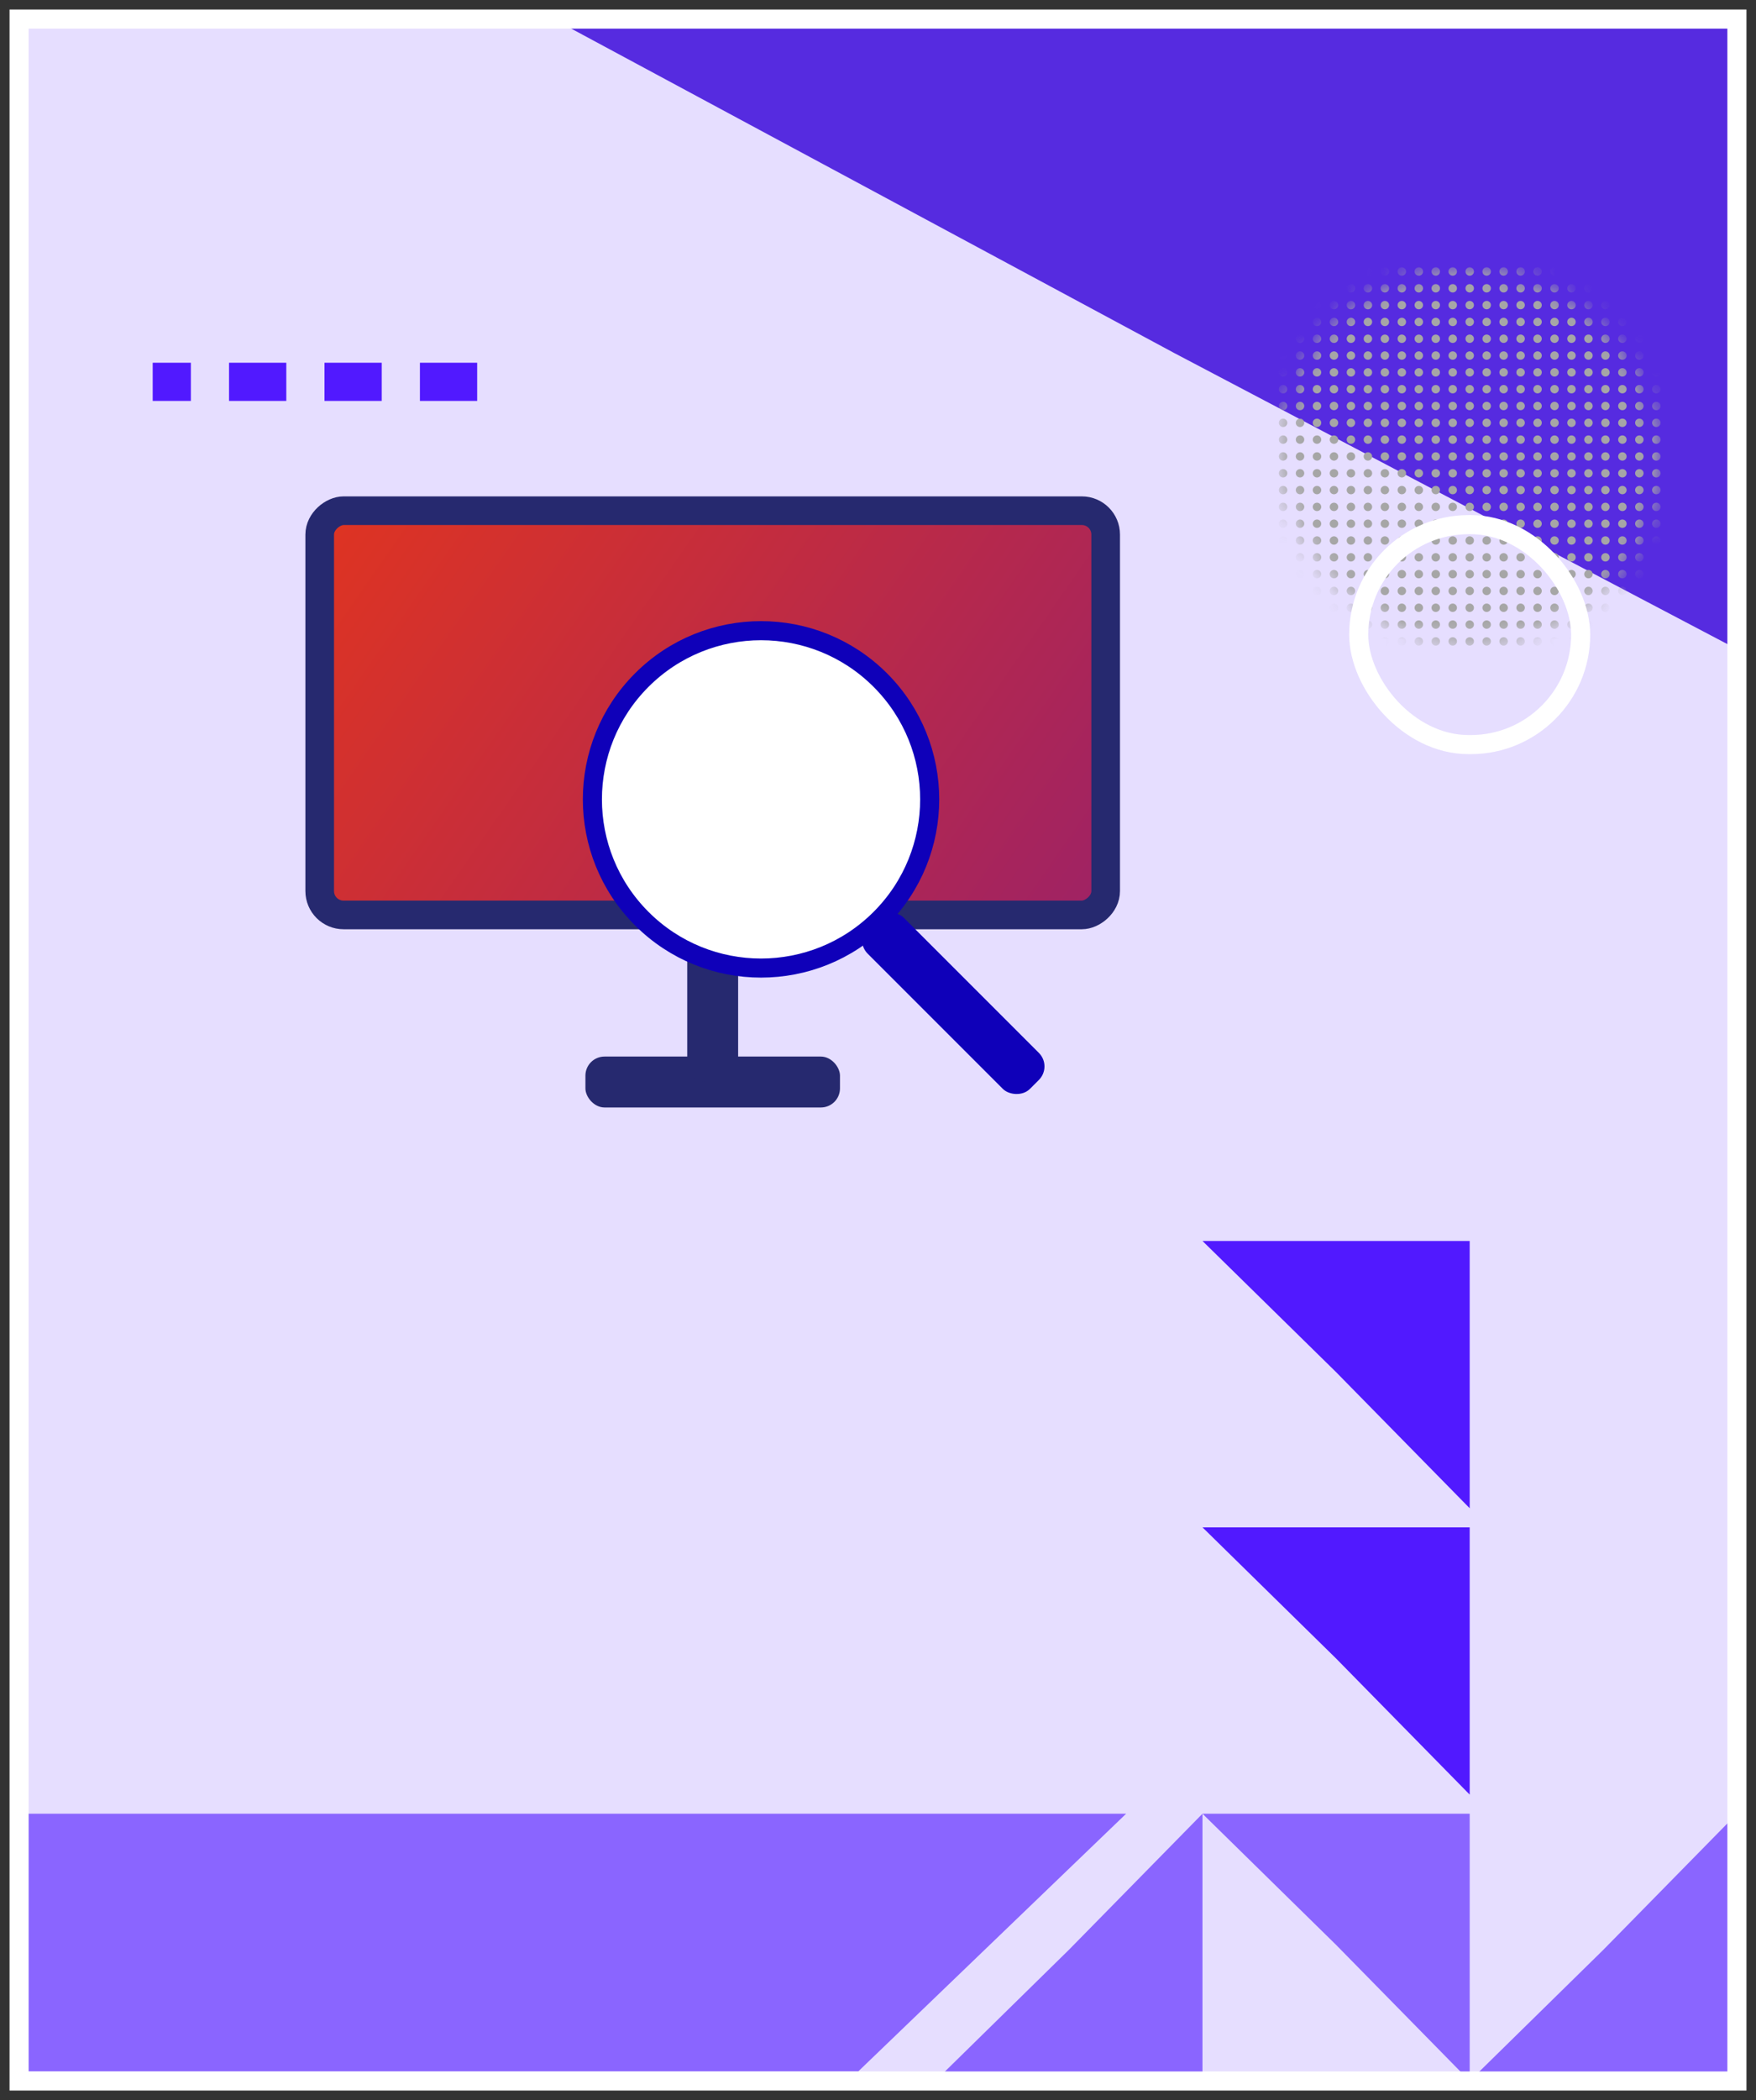<svg width="92" height="110" fill="none" xmlns="http://www.w3.org/2000/svg"><rect width="100%" height="100%" fill="#333333" stroke="none"/><path fill="#E6DEFF" d="M1 1h90v108H1z"/><path d="M61.537 18.5L91 34V1H29l32.537 17.5z" fill="#562BE0"/><path d="M44.963 108.5H1V95h58l-14.037 13.5zM56 102.13L49 109h14V95l-7 7.13zm28 0L77 109h14V95l-7 7.13zm-14-.26L63 95h14v14l-7-7.13z" fill="#8A65FF"/><path d="M70 86.87L63 80h14v14l-7-7.13zm0-15L63 65h14v14l-7-7.13z" fill="#5119FF"/><rect x="16.75" y="47.923" width="21.173" height="41.178" rx="1.25" transform="rotate(-90 16.75 47.923)" fill="url(#paint0_linear)" stroke="#26296F" stroke-width="1.5"/><rect x="30.671" y="55.341" width="13.337" height="2.667" rx="1" fill="#26296F"/><rect x="36.005" y="56.675" width="9.336" height="2.667" rx="1" transform="rotate(-90 36.005 56.675)" fill="#26296F"/><circle cx="39.872" cy="41.87" r="8.836" transform="rotate(-45 39.872 41.87)" fill="#fff" stroke="#0F00B9"/><rect x="44.752" y="49.245" width="2.667" height="12.019" rx="1" transform="rotate(-45 44.752 49.245)" fill="#0F00B9"/><path stroke="#fff" d="M1 1h90v108H1z"/><mask id="a" maskUnits="userSpaceOnUse" x="67" y="14" width="20" height="20"><rect x="67" y="14" width="20" height="19.816" rx="9.908" fill="#fff"/></mask><g mask="url(#a)" fill="#A6A6A6"><ellipse cx="67.222" cy="14.22" rx=".222" ry=".22"/><ellipse cx="68.111" cy="14.221" rx=".222" ry=".22"/><ellipse cx="69" cy="14.221" rx=".222" ry=".22"/><ellipse cx="69.889" cy="14.221" rx=".222" ry=".22"/><ellipse cx="70.778" cy="14.221" rx=".222" ry=".22"/><ellipse cx="71.667" cy="14.221" rx=".222" ry=".22"/><ellipse cx="72.556" cy="14.221" rx=".222" ry=".22"/><ellipse cx="73.444" cy="14.221" rx=".222" ry=".22"/><ellipse cx="74.334" cy="14.221" rx=".222" ry=".22"/><ellipse cx="75.222" cy="14.221" rx=".222" ry=".22"/><ellipse cx="76.111" cy="14.221" rx=".222" ry=".22"/><ellipse cx="67.222" cy="15.101" rx=".222" ry=".22"/><ellipse cx="68.111" cy="15.101" rx=".222" ry=".22"/><ellipse cx="69" cy="15.101" rx=".222" ry=".22"/><ellipse cx="69.889" cy="15.101" rx=".222" ry=".22"/><ellipse cx="70.778" cy="15.101" rx=".222" ry=".22"/><ellipse cx="71.667" cy="15.101" rx=".222" ry=".22"/><ellipse cx="72.556" cy="15.101" rx=".222" ry=".22"/><ellipse cx="73.444" cy="15.101" rx=".222" ry=".22"/><ellipse cx="74.334" cy="15.101" rx=".222" ry=".22"/><ellipse cx="75.222" cy="15.101" rx=".222" ry=".22"/><ellipse cx="76.111" cy="15.101" rx=".222" ry=".22"/><ellipse cx="67.222" cy="15.982" rx=".222" ry=".22"/><ellipse cx="68.111" cy="15.982" rx=".222" ry=".22"/><ellipse cx="69" cy="15.982" rx=".222" ry=".22"/><ellipse cx="69.889" cy="15.982" rx=".222" ry=".22"/><ellipse cx="70.778" cy="15.982" rx=".222" ry=".22"/><ellipse cx="71.667" cy="15.982" rx=".222" ry=".22"/><ellipse cx="72.556" cy="15.982" rx=".222" ry=".22"/><ellipse cx="73.444" cy="15.982" rx=".222" ry=".22"/><ellipse cx="74.334" cy="15.982" rx=".222" ry=".22"/><ellipse cx="75.222" cy="15.982" rx=".222" ry=".22"/><ellipse cx="76.111" cy="15.982" rx=".222" ry=".22"/><ellipse cx="67.222" cy="16.863" rx=".222" ry=".22"/><ellipse cx="68.111" cy="16.863" rx=".222" ry=".22"/><ellipse cx="69" cy="16.863" rx=".222" ry=".22"/><ellipse cx="69.889" cy="16.863" rx=".222" ry=".22"/><ellipse cx="70.778" cy="16.863" rx=".222" ry=".22"/><ellipse cx="71.667" cy="16.863" rx=".222" ry=".22"/><ellipse cx="72.556" cy="16.863" rx=".222" ry=".22"/><ellipse cx="73.444" cy="16.863" rx=".222" ry=".22"/><ellipse cx="74.334" cy="16.863" rx=".222" ry=".22"/><ellipse cx="75.222" cy="16.863" rx=".222" ry=".22"/><ellipse cx="76.111" cy="16.863" rx=".222" ry=".22"/><ellipse cx="67.222" cy="17.744" rx=".222" ry=".22"/><ellipse cx="68.111" cy="17.744" rx=".222" ry=".22"/><ellipse cx="69" cy="17.744" rx=".222" ry=".22"/><ellipse cx="69.889" cy="17.744" rx=".222" ry=".22"/><ellipse cx="70.778" cy="17.744" rx=".222" ry=".22"/><ellipse cx="71.667" cy="17.744" rx=".222" ry=".22"/><ellipse cx="72.556" cy="17.744" rx=".222" ry=".22"/><ellipse cx="73.444" cy="17.744" rx=".222" ry=".22"/><ellipse cx="74.334" cy="17.744" rx=".222" ry=".22"/><ellipse cx="75.222" cy="17.744" rx=".222" ry=".22"/><ellipse cx="76.111" cy="17.744" rx=".222" ry=".22"/><ellipse cx="67.222" cy="18.624" rx=".222" ry=".22"/><ellipse cx="68.111" cy="18.624" rx=".222" ry=".22"/><ellipse cx="69" cy="18.624" rx=".222" ry=".22"/><ellipse cx="69.889" cy="18.624" rx=".222" ry=".22"/><ellipse cx="70.778" cy="18.624" rx=".222" ry=".22"/><ellipse cx="71.667" cy="18.624" rx=".222" ry=".22"/><ellipse cx="72.556" cy="18.624" rx=".222" ry=".22"/><ellipse cx="73.444" cy="18.624" rx=".222" ry=".22"/><ellipse cx="74.334" cy="18.624" rx=".222" ry=".22"/><ellipse cx="75.222" cy="18.624" rx=".222" ry=".22"/><ellipse cx="76.111" cy="18.624" rx=".222" ry=".22"/><ellipse cx="67.222" cy="19.505" rx=".222" ry=".22"/><ellipse cx="68.111" cy="19.505" rx=".222" ry=".22"/><ellipse cx="69" cy="19.505" rx=".222" ry=".22"/><ellipse cx="69.889" cy="19.505" rx=".222" ry=".22"/><ellipse cx="70.778" cy="19.505" rx=".222" ry=".22"/><ellipse cx="71.667" cy="19.505" rx=".222" ry=".22"/><ellipse cx="72.556" cy="19.505" rx=".222" ry=".22"/><ellipse cx="73.444" cy="19.505" rx=".222" ry=".22"/><ellipse cx="74.334" cy="19.505" rx=".222" ry=".22"/><ellipse cx="75.222" cy="19.505" rx=".222" ry=".22"/><ellipse cx="76.111" cy="19.505" rx=".222" ry=".22"/><ellipse cx="67.222" cy="20.386" rx=".222" ry=".22"/><ellipse cx="68.111" cy="20.386" rx=".222" ry=".22"/><ellipse cx="69" cy="20.386" rx=".222" ry=".22"/><ellipse cx="69.889" cy="20.386" rx=".222" ry=".22"/><ellipse cx="70.778" cy="20.386" rx=".222" ry=".22"/><ellipse cx="71.667" cy="20.386" rx=".222" ry=".22"/><ellipse cx="72.556" cy="20.386" rx=".222" ry=".22"/><ellipse cx="73.444" cy="20.386" rx=".222" ry=".22"/><ellipse cx="74.334" cy="20.386" rx=".222" ry=".22"/><ellipse cx="75.222" cy="20.386" rx=".222" ry=".22"/><ellipse cx="76.111" cy="20.386" rx=".222" ry=".22"/><ellipse cx="67.222" cy="21.266" rx=".222" ry=".22"/><ellipse cx="68.111" cy="21.266" rx=".222" ry=".22"/><ellipse cx="69" cy="21.266" rx=".222" ry=".22"/><ellipse cx="69.889" cy="21.266" rx=".222" ry=".22"/><ellipse cx="70.778" cy="21.266" rx=".222" ry=".22"/><ellipse cx="71.667" cy="21.266" rx=".222" ry=".22"/><ellipse cx="72.556" cy="21.266" rx=".222" ry=".22"/><ellipse cx="73.444" cy="21.266" rx=".222" ry=".22"/><ellipse cx="74.334" cy="21.266" rx=".222" ry=".22"/><ellipse cx="75.222" cy="21.266" rx=".222" ry=".22"/><ellipse cx="76.111" cy="21.266" rx=".222" ry=".22"/><ellipse cx="67.222" cy="22.147" rx=".222" ry=".22"/><ellipse cx="68.111" cy="22.147" rx=".222" ry=".22"/><ellipse cx="69" cy="22.147" rx=".222" ry=".22"/><ellipse cx="69.889" cy="22.147" rx=".222" ry=".22"/><ellipse cx="70.778" cy="22.147" rx=".222" ry=".22"/><ellipse cx="71.667" cy="22.147" rx=".222" ry=".22"/><ellipse cx="72.556" cy="22.147" rx=".222" ry=".22"/><ellipse cx="73.444" cy="22.147" rx=".222" ry=".22"/><ellipse cx="74.334" cy="22.147" rx=".222" ry=".22"/><ellipse cx="75.222" cy="22.147" rx=".222" ry=".22"/><ellipse cx="76.111" cy="22.147" rx=".222" ry=".22"/><ellipse cx="67.222" cy="23.027" rx=".222" ry=".22"/><ellipse cx="68.111" cy="23.027" rx=".222" ry=".22"/><ellipse cx="69" cy="23.027" rx=".222" ry=".22"/><ellipse cx="69.889" cy="23.027" rx=".222" ry=".22"/><ellipse cx="70.778" cy="23.027" rx=".222" ry=".22"/><ellipse cx="71.667" cy="23.027" rx=".222" ry=".22"/><ellipse cx="72.556" cy="23.027" rx=".222" ry=".22"/><ellipse cx="73.444" cy="23.027" rx=".222" ry=".22"/><ellipse cx="74.334" cy="23.027" rx=".222" ry=".22"/><ellipse cx="75.222" cy="23.027" rx=".222" ry=".22"/><ellipse cx="76.111" cy="23.027" rx=".222" ry=".22"/><ellipse cx="67.222" cy="23.908" rx=".222" ry=".22"/><ellipse cx="68.111" cy="23.908" rx=".222" ry=".22"/><ellipse cx="69" cy="23.908" rx=".222" ry=".22"/><ellipse cx="69.889" cy="23.908" rx=".222" ry=".22"/><ellipse cx="70.778" cy="23.908" rx=".222" ry=".22"/><ellipse cx="71.667" cy="23.908" rx=".222" ry=".22"/><ellipse cx="72.556" cy="23.908" rx=".222" ry=".22"/><ellipse cx="73.444" cy="23.908" rx=".222" ry=".22"/><ellipse cx="74.334" cy="23.908" rx=".222" ry=".22"/><ellipse cx="75.222" cy="23.908" rx=".222" ry=".22"/><ellipse cx="76.111" cy="23.908" rx=".222" ry=".22"/><ellipse cx="67.222" cy="24.789" rx=".222" ry=".22"/><ellipse cx="68.111" cy="24.789" rx=".222" ry=".22"/><ellipse cx="69" cy="24.789" rx=".222" ry=".22"/><ellipse cx="69.889" cy="24.789" rx=".222" ry=".22"/><ellipse cx="70.778" cy="24.789" rx=".222" ry=".22"/><ellipse cx="71.667" cy="24.789" rx=".222" ry=".22"/><ellipse cx="72.556" cy="24.789" rx=".222" ry=".22"/><ellipse cx="73.444" cy="24.789" rx=".222" ry=".22"/><ellipse cx="74.334" cy="24.789" rx=".222" ry=".22"/><ellipse cx="75.222" cy="24.789" rx=".222" ry=".22"/><ellipse cx="76.111" cy="24.789" rx=".222" ry=".22"/><ellipse cx="67.222" cy="25.67" rx=".222" ry=".22"/><ellipse cx="68.111" cy="25.67" rx=".222" ry=".22"/><ellipse cx="69" cy="25.67" rx=".222" ry=".22"/><ellipse cx="69.889" cy="25.67" rx=".222" ry=".22"/><ellipse cx="70.778" cy="25.67" rx=".222" ry=".22"/><ellipse cx="71.667" cy="25.67" rx=".222" ry=".22"/><ellipse cx="72.556" cy="25.67" rx=".222" ry=".22"/><ellipse cx="73.444" cy="25.67" rx=".222" ry=".22"/><ellipse cx="74.334" cy="25.67" rx=".222" ry=".22"/><ellipse cx="75.222" cy="25.67" rx=".222" ry=".22"/><ellipse cx="76.111" cy="25.67" rx=".222" ry=".22"/><ellipse cx="67.222" cy="26.55" rx=".222" ry=".22"/><ellipse cx="68.111" cy="26.55" rx=".222" ry=".22"/><ellipse cx="69" cy="26.55" rx=".222" ry=".22"/><ellipse cx="69.889" cy="26.55" rx=".222" ry=".22"/><ellipse cx="70.778" cy="26.55" rx=".222" ry=".22"/><ellipse cx="71.667" cy="26.55" rx=".222" ry=".22"/><ellipse cx="72.556" cy="26.55" rx=".222" ry=".22"/><ellipse cx="73.444" cy="26.55" rx=".222" ry=".22"/><ellipse cx="74.334" cy="26.55" rx=".222" ry=".22"/><ellipse cx="75.222" cy="26.55" rx=".222" ry=".22"/><ellipse cx="76.111" cy="26.55" rx=".222" ry=".22"/><ellipse cx="67.222" cy="27.431" rx=".222" ry=".22"/><ellipse cx="68.111" cy="27.431" rx=".222" ry=".22"/><ellipse cx="69" cy="27.431" rx=".222" ry=".22"/><ellipse cx="69.889" cy="27.431" rx=".222" ry=".22"/><ellipse cx="70.778" cy="27.431" rx=".222" ry=".22"/><ellipse cx="71.667" cy="27.431" rx=".222" ry=".22"/><ellipse cx="72.556" cy="27.431" rx=".222" ry=".22"/><ellipse cx="73.444" cy="27.431" rx=".222" ry=".22"/><ellipse cx="74.334" cy="27.431" rx=".222" ry=".22"/><ellipse cx="75.222" cy="27.431" rx=".222" ry=".22"/><ellipse cx="76.111" cy="27.431" rx=".222" ry=".22"/><ellipse cx="67.222" cy="28.311" rx=".222" ry=".22"/><ellipse cx="68.111" cy="28.311" rx=".222" ry=".22"/><ellipse cx="69" cy="28.311" rx=".222" ry=".22"/><ellipse cx="69.889" cy="28.311" rx=".222" ry=".22"/><ellipse cx="70.778" cy="28.311" rx=".222" ry=".22"/><ellipse cx="71.667" cy="28.311" rx=".222" ry=".22"/><ellipse cx="72.556" cy="28.311" rx=".222" ry=".22"/><ellipse cx="73.444" cy="28.311" rx=".222" ry=".22"/><ellipse cx="74.334" cy="28.311" rx=".222" ry=".22"/><ellipse cx="75.222" cy="28.311" rx=".222" ry=".22"/><ellipse cx="76.111" cy="28.311" rx=".222" ry=".22"/><ellipse cx="67.222" cy="29.192" rx=".222" ry=".22"/><ellipse cx="68.111" cy="29.192" rx=".222" ry=".22"/><ellipse cx="69" cy="29.192" rx=".222" ry=".22"/><ellipse cx="69.889" cy="29.192" rx=".222" ry=".22"/><ellipse cx="70.778" cy="29.192" rx=".222" ry=".22"/><ellipse cx="71.667" cy="29.192" rx=".222" ry=".22"/><ellipse cx="72.556" cy="29.192" rx=".222" ry=".22"/><ellipse cx="73.444" cy="29.192" rx=".222" ry=".22"/><ellipse cx="74.334" cy="29.192" rx=".222" ry=".22"/><ellipse cx="75.222" cy="29.192" rx=".222" ry=".22"/><ellipse cx="76.111" cy="29.192" rx=".222" ry=".22"/><ellipse cx="67.222" cy="30.073" rx=".222" ry=".22"/><ellipse cx="68.111" cy="30.073" rx=".222" ry=".22"/><ellipse cx="69" cy="30.073" rx=".222" ry=".22"/><ellipse cx="69.889" cy="30.073" rx=".222" ry=".22"/><ellipse cx="70.778" cy="30.073" rx=".222" ry=".22"/><ellipse cx="71.667" cy="30.073" rx=".222" ry=".22"/><ellipse cx="72.556" cy="30.073" rx=".222" ry=".22"/><ellipse cx="73.444" cy="30.073" rx=".222" ry=".22"/><ellipse cx="74.334" cy="30.073" rx=".222" ry=".22"/><ellipse cx="75.222" cy="30.073" rx=".222" ry=".22"/><ellipse cx="76.111" cy="30.073" rx=".222" ry=".22"/><ellipse cx="67.222" cy="30.954" rx=".222" ry=".22"/><ellipse cx="68.111" cy="30.954" rx=".222" ry=".22"/><ellipse cx="69" cy="30.954" rx=".222" ry=".22"/><ellipse cx="69.889" cy="30.954" rx=".222" ry=".22"/><ellipse cx="70.778" cy="30.954" rx=".222" ry=".22"/><ellipse cx="71.667" cy="30.954" rx=".222" ry=".22"/><ellipse cx="72.556" cy="30.954" rx=".222" ry=".22"/><ellipse cx="73.444" cy="30.954" rx=".222" ry=".22"/><ellipse cx="74.334" cy="30.954" rx=".222" ry=".22"/><ellipse cx="75.222" cy="30.954" rx=".222" ry=".22"/><ellipse cx="76.111" cy="30.954" rx=".222" ry=".22"/><ellipse cx="67.222" cy="31.834" rx=".222" ry=".22"/><ellipse cx="68.111" cy="31.834" rx=".222" ry=".22"/><ellipse cx="69" cy="31.834" rx=".222" ry=".22"/><ellipse cx="69.889" cy="31.834" rx=".222" ry=".22"/><ellipse cx="70.778" cy="31.834" rx=".222" ry=".22"/><ellipse cx="71.667" cy="31.834" rx=".222" ry=".22"/><ellipse cx="72.556" cy="31.834" rx=".222" ry=".22"/><ellipse cx="73.444" cy="31.834" rx=".222" ry=".22"/><ellipse cx="74.334" cy="31.834" rx=".222" ry=".22"/><ellipse cx="75.222" cy="31.834" rx=".222" ry=".22"/><ellipse cx="76.111" cy="31.834" rx=".222" ry=".22"/><ellipse cx="67.222" cy="32.715" rx=".222" ry=".22"/><ellipse cx="68.111" cy="32.715" rx=".222" ry=".22"/><ellipse cx="69" cy="32.715" rx=".222" ry=".22"/><ellipse cx="69.889" cy="32.715" rx=".222" ry=".22"/><ellipse cx="70.778" cy="32.715" rx=".222" ry=".22"/><ellipse cx="71.667" cy="32.715" rx=".222" ry=".22"/><ellipse cx="72.556" cy="32.715" rx=".222" ry=".22"/><ellipse cx="73.444" cy="32.715" rx=".222" ry=".22"/><ellipse cx="74.334" cy="32.715" rx=".222" ry=".22"/><ellipse cx="75.222" cy="32.715" rx=".222" ry=".22"/><ellipse cx="76.111" cy="32.715" rx=".222" ry=".22"/><ellipse cx="77.001" cy="14.221" rx=".222" ry=".22"/><ellipse cx="77.889" cy="14.22" rx=".222" ry=".22"/><ellipse cx="78.778" cy="14.22" rx=".222" ry=".22"/><ellipse cx="79.667" cy="14.22" rx=".222" ry=".22"/><ellipse cx="80.555" cy="14.22" rx=".222" ry=".22"/><ellipse cx="81.444" cy="14.22" rx=".222" ry=".22"/><ellipse cx="82.333" cy="14.22" rx=".222" ry=".22"/><ellipse cx="83.222" cy="14.22" rx=".222" ry=".22"/><ellipse cx="84.111" cy="14.22" rx=".222" ry=".22"/><ellipse cx="85" cy="14.22" rx=".222" ry=".22"/><ellipse cx="85.889" cy="14.22" rx=".222" ry=".22"/><ellipse cx="77" cy="15.101" rx=".222" ry=".22"/><ellipse cx="77.889" cy="15.101" rx=".222" ry=".22"/><ellipse cx="78.778" cy="15.101" rx=".222" ry=".22"/><ellipse cx="79.667" cy="15.101" rx=".222" ry=".22"/><ellipse cx="80.555" cy="15.101" rx=".222" ry=".22"/><ellipse cx="81.444" cy="15.101" rx=".222" ry=".22"/><ellipse cx="82.333" cy="15.101" rx=".222" ry=".22"/><ellipse cx="83.222" cy="15.101" rx=".222" ry=".22"/><ellipse cx="84.111" cy="15.101" rx=".222" ry=".22"/><ellipse cx="85" cy="15.101" rx=".222" ry=".22"/><ellipse cx="85.889" cy="15.101" rx=".222" ry=".22"/><ellipse cx="77" cy="15.981" rx=".222" ry=".22"/><ellipse cx="77.889" cy="15.981" rx=".222" ry=".22"/><ellipse cx="78.778" cy="15.981" rx=".222" ry=".22"/><ellipse cx="79.667" cy="15.981" rx=".222" ry=".22"/><ellipse cx="80.555" cy="15.981" rx=".222" ry=".22"/><ellipse cx="81.444" cy="15.981" rx=".222" ry=".22"/><ellipse cx="82.333" cy="15.981" rx=".222" ry=".22"/><ellipse cx="83.222" cy="15.981" rx=".222" ry=".22"/><ellipse cx="84.111" cy="15.981" rx=".222" ry=".22"/><ellipse cx="85" cy="15.981" rx=".222" ry=".22"/><ellipse cx="85.889" cy="15.981" rx=".222" ry=".22"/><ellipse cx="77" cy="16.862" rx=".222" ry=".22"/><ellipse cx="77.889" cy="16.862" rx=".222" ry=".22"/><ellipse cx="78.778" cy="16.862" rx=".222" ry=".22"/><ellipse cx="79.667" cy="16.862" rx=".222" ry=".22"/><ellipse cx="80.555" cy="16.862" rx=".222" ry=".22"/><ellipse cx="81.444" cy="16.862" rx=".222" ry=".22"/><ellipse cx="82.333" cy="16.862" rx=".222" ry=".22"/><ellipse cx="83.222" cy="16.862" rx=".222" ry=".22"/><ellipse cx="84.111" cy="16.862" rx=".222" ry=".22"/><ellipse cx="85" cy="16.862" rx=".222" ry=".22"/><ellipse cx="85.889" cy="16.862" rx=".222" ry=".22"/><ellipse cx="77" cy="17.743" rx=".222" ry=".22"/><ellipse cx="77.889" cy="17.743" rx=".222" ry=".22"/><ellipse cx="78.778" cy="17.743" rx=".222" ry=".22"/><ellipse cx="79.667" cy="17.743" rx=".222" ry=".22"/><ellipse cx="80.555" cy="17.743" rx=".222" ry=".22"/><ellipse cx="81.444" cy="17.743" rx=".222" ry=".22"/><ellipse cx="82.333" cy="17.743" rx=".222" ry=".22"/><ellipse cx="83.222" cy="17.743" rx=".222" ry=".22"/><ellipse cx="84.111" cy="17.743" rx=".222" ry=".22"/><ellipse cx="85" cy="17.743" rx=".222" ry=".22"/><ellipse cx="85.889" cy="17.743" rx=".222" ry=".22"/><ellipse cx="77" cy="18.624" rx=".222" ry=".22"/><ellipse cx="77.889" cy="18.624" rx=".222" ry=".22"/><ellipse cx="78.778" cy="18.624" rx=".222" ry=".22"/><ellipse cx="79.667" cy="18.624" rx=".222" ry=".22"/><ellipse cx="80.555" cy="18.624" rx=".222" ry=".22"/><ellipse cx="81.444" cy="18.624" rx=".222" ry=".22"/><ellipse cx="82.333" cy="18.624" rx=".222" ry=".22"/><ellipse cx="83.222" cy="18.624" rx=".222" ry=".22"/><ellipse cx="84.111" cy="18.624" rx=".222" ry=".22"/><ellipse cx="85" cy="18.624" rx=".222" ry=".22"/><ellipse cx="85.889" cy="18.624" rx=".222" ry=".22"/><ellipse cx="77" cy="19.504" rx=".222" ry=".22"/><ellipse cx="77.889" cy="19.504" rx=".222" ry=".22"/><ellipse cx="78.778" cy="19.504" rx=".222" ry=".22"/><ellipse cx="79.667" cy="19.504" rx=".222" ry=".22"/><ellipse cx="80.555" cy="19.504" rx=".222" ry=".22"/><ellipse cx="81.444" cy="19.504" rx=".222" ry=".22"/><ellipse cx="82.333" cy="19.504" rx=".222" ry=".22"/><ellipse cx="83.222" cy="19.504" rx=".222" ry=".22"/><ellipse cx="84.111" cy="19.504" rx=".222" ry=".22"/><ellipse cx="85" cy="19.504" rx=".222" ry=".22"/><ellipse cx="85.889" cy="19.504" rx=".222" ry=".22"/><ellipse cx="77" cy="20.385" rx=".222" ry=".22"/><ellipse cx="77.889" cy="20.385" rx=".222" ry=".22"/><ellipse cx="78.778" cy="20.385" rx=".222" ry=".22"/><ellipse cx="79.667" cy="20.385" rx=".222" ry=".22"/><ellipse cx="80.555" cy="20.385" rx=".222" ry=".22"/><ellipse cx="81.444" cy="20.385" rx=".222" ry=".22"/><ellipse cx="82.333" cy="20.385" rx=".222" ry=".22"/><ellipse cx="83.222" cy="20.385" rx=".222" ry=".22"/><ellipse cx="84.111" cy="20.385" rx=".222" ry=".22"/><ellipse cx="85" cy="20.385" rx=".222" ry=".22"/><ellipse cx="85.889" cy="20.385" rx=".222" ry=".22"/><ellipse cx="77" cy="21.266" rx=".222" ry=".22"/><ellipse cx="77.889" cy="21.266" rx=".222" ry=".22"/><ellipse cx="78.778" cy="21.266" rx=".222" ry=".22"/><ellipse cx="79.667" cy="21.266" rx=".222" ry=".22"/><ellipse cx="80.555" cy="21.266" rx=".222" ry=".22"/><ellipse cx="81.444" cy="21.266" rx=".222" ry=".22"/><ellipse cx="82.333" cy="21.266" rx=".222" ry=".22"/><ellipse cx="83.222" cy="21.266" rx=".222" ry=".22"/><ellipse cx="84.111" cy="21.266" rx=".222" ry=".22"/><ellipse cx="85" cy="21.266" rx=".222" ry=".22"/><ellipse cx="85.889" cy="21.266" rx=".222" ry=".22"/><ellipse cx="77" cy="22.146" rx=".222" ry=".22"/><ellipse cx="77.889" cy="22.146" rx=".222" ry=".22"/><ellipse cx="78.778" cy="22.146" rx=".222" ry=".22"/><ellipse cx="79.667" cy="22.146" rx=".222" ry=".22"/><ellipse cx="80.555" cy="22.146" rx=".222" ry=".22"/><ellipse cx="81.444" cy="22.146" rx=".222" ry=".22"/><ellipse cx="82.333" cy="22.146" rx=".222" ry=".22"/><ellipse cx="83.222" cy="22.146" rx=".222" ry=".22"/><ellipse cx="84.111" cy="22.146" rx=".222" ry=".22"/><ellipse cx="85" cy="22.146" rx=".222" ry=".22"/><ellipse cx="85.889" cy="22.146" rx=".222" ry=".22"/><ellipse cx="77" cy="23.027" rx=".222" ry=".22"/><ellipse cx="77.889" cy="23.027" rx=".222" ry=".22"/><ellipse cx="78.778" cy="23.027" rx=".222" ry=".22"/><ellipse cx="79.667" cy="23.027" rx=".222" ry=".22"/><ellipse cx="80.555" cy="23.027" rx=".222" ry=".22"/><ellipse cx="81.444" cy="23.027" rx=".222" ry=".22"/><ellipse cx="82.333" cy="23.027" rx=".222" ry=".22"/><ellipse cx="83.222" cy="23.027" rx=".222" ry=".22"/><ellipse cx="84.111" cy="23.027" rx=".222" ry=".22"/><ellipse cx="85" cy="23.027" rx=".222" ry=".22"/><ellipse cx="85.889" cy="23.027" rx=".222" ry=".22"/><ellipse cx="77" cy="23.908" rx=".222" ry=".22"/><ellipse cx="77.889" cy="23.908" rx=".222" ry=".22"/><ellipse cx="78.778" cy="23.908" rx=".222" ry=".22"/><ellipse cx="79.667" cy="23.908" rx=".222" ry=".22"/><ellipse cx="80.555" cy="23.908" rx=".222" ry=".22"/><ellipse cx="81.444" cy="23.908" rx=".222" ry=".22"/><ellipse cx="82.333" cy="23.908" rx=".222" ry=".22"/><ellipse cx="83.222" cy="23.908" rx=".222" ry=".22"/><ellipse cx="84.111" cy="23.908" rx=".222" ry=".22"/><ellipse cx="85" cy="23.908" rx=".222" ry=".22"/><ellipse cx="85.889" cy="23.908" rx=".222" ry=".22"/><ellipse cx="77" cy="24.789" rx=".222" ry=".22"/><ellipse cx="77.889" cy="24.789" rx=".222" ry=".22"/><ellipse cx="78.778" cy="24.789" rx=".222" ry=".22"/><ellipse cx="79.667" cy="24.789" rx=".222" ry=".22"/><ellipse cx="80.555" cy="24.789" rx=".222" ry=".22"/><ellipse cx="81.444" cy="24.789" rx=".222" ry=".22"/><ellipse cx="82.333" cy="24.789" rx=".222" ry=".22"/><ellipse cx="83.222" cy="24.789" rx=".222" ry=".22"/><ellipse cx="84.111" cy="24.789" rx=".222" ry=".22"/><ellipse cx="85" cy="24.789" rx=".222" ry=".22"/><ellipse cx="85.889" cy="24.789" rx=".222" ry=".22"/><ellipse cx="77" cy="25.669" rx=".222" ry=".22"/><ellipse cx="77.889" cy="25.669" rx=".222" ry=".22"/><ellipse cx="78.778" cy="25.669" rx=".222" ry=".22"/><ellipse cx="79.667" cy="25.669" rx=".222" ry=".22"/><ellipse cx="80.555" cy="25.669" rx=".222" ry=".22"/><ellipse cx="81.444" cy="25.669" rx=".222" ry=".22"/><ellipse cx="82.333" cy="25.669" rx=".222" ry=".22"/><ellipse cx="83.222" cy="25.669" rx=".222" ry=".22"/><ellipse cx="84.111" cy="25.669" rx=".222" ry=".22"/><ellipse cx="85" cy="25.669" rx=".222" ry=".22"/><ellipse cx="85.889" cy="25.669" rx=".222" ry=".22"/><ellipse cx="77" cy="26.55" rx=".222" ry=".22"/><ellipse cx="77.889" cy="26.55" rx=".222" ry=".22"/><ellipse cx="78.778" cy="26.55" rx=".222" ry=".22"/><ellipse cx="79.667" cy="26.55" rx=".222" ry=".22"/><ellipse cx="80.555" cy="26.55" rx=".222" ry=".22"/><ellipse cx="81.444" cy="26.55" rx=".222" ry=".22"/><ellipse cx="82.333" cy="26.55" rx=".222" ry=".22"/><ellipse cx="83.222" cy="26.55" rx=".222" ry=".22"/><ellipse cx="84.111" cy="26.55" rx=".222" ry=".22"/><ellipse cx="85" cy="26.55" rx=".222" ry=".22"/><ellipse cx="85.889" cy="26.55" rx=".222" ry=".22"/><ellipse cx="77" cy="27.431" rx=".222" ry=".22"/><ellipse cx="77.889" cy="27.431" rx=".222" ry=".22"/><ellipse cx="78.778" cy="27.431" rx=".222" ry=".22"/><ellipse cx="79.667" cy="27.431" rx=".222" ry=".22"/><ellipse cx="80.555" cy="27.431" rx=".222" ry=".22"/><ellipse cx="81.444" cy="27.431" rx=".222" ry=".22"/><ellipse cx="82.333" cy="27.431" rx=".222" ry=".22"/><ellipse cx="83.222" cy="27.431" rx=".222" ry=".22"/><ellipse cx="84.111" cy="27.431" rx=".222" ry=".22"/><ellipse cx="85" cy="27.431" rx=".222" ry=".22"/><ellipse cx="85.889" cy="27.431" rx=".222" ry=".22"/><ellipse cx="77" cy="28.311" rx=".222" ry=".22"/><ellipse cx="77.889" cy="28.311" rx=".222" ry=".22"/><ellipse cx="78.778" cy="28.311" rx=".222" ry=".22"/><ellipse cx="79.667" cy="28.311" rx=".222" ry=".22"/><ellipse cx="80.555" cy="28.311" rx=".222" ry=".22"/><ellipse cx="81.444" cy="28.311" rx=".222" ry=".22"/><ellipse cx="82.333" cy="28.311" rx=".222" ry=".22"/><ellipse cx="83.222" cy="28.311" rx=".222" ry=".22"/><ellipse cx="84.111" cy="28.311" rx=".222" ry=".22"/><ellipse cx="85" cy="28.311" rx=".222" ry=".22"/><ellipse cx="85.889" cy="28.311" rx=".222" ry=".22"/><ellipse cx="77" cy="29.192" rx=".222" ry=".22"/><ellipse cx="77.889" cy="29.192" rx=".222" ry=".22"/><ellipse cx="78.778" cy="29.192" rx=".222" ry=".22"/><ellipse cx="79.667" cy="29.192" rx=".222" ry=".22"/><ellipse cx="80.555" cy="29.192" rx=".222" ry=".22"/><ellipse cx="81.444" cy="29.192" rx=".222" ry=".22"/><ellipse cx="82.333" cy="29.192" rx=".222" ry=".22"/><ellipse cx="83.222" cy="29.192" rx=".222" ry=".22"/><ellipse cx="84.111" cy="29.192" rx=".222" ry=".22"/><ellipse cx="85" cy="29.192" rx=".222" ry=".22"/><ellipse cx="85.889" cy="29.192" rx=".222" ry=".22"/><ellipse cx="77" cy="30.073" rx=".222" ry=".22"/><ellipse cx="77.889" cy="30.073" rx=".222" ry=".22"/><ellipse cx="78.778" cy="30.073" rx=".222" ry=".22"/><ellipse cx="79.667" cy="30.073" rx=".222" ry=".22"/><ellipse cx="80.555" cy="30.073" rx=".222" ry=".22"/><ellipse cx="81.444" cy="30.073" rx=".222" ry=".22"/><ellipse cx="82.333" cy="30.073" rx=".222" ry=".22"/><ellipse cx="83.222" cy="30.073" rx=".222" ry=".22"/><ellipse cx="84.111" cy="30.073" rx=".222" ry=".22"/><ellipse cx="85" cy="30.073" rx=".222" ry=".22"/><ellipse cx="85.889" cy="30.073" rx=".222" ry=".22"/><ellipse cx="77" cy="30.953" rx=".222" ry=".22"/><ellipse cx="77.889" cy="30.953" rx=".222" ry=".22"/><ellipse cx="78.778" cy="30.953" rx=".222" ry=".22"/><ellipse cx="79.667" cy="30.953" rx=".222" ry=".22"/><ellipse cx="80.555" cy="30.953" rx=".222" ry=".22"/><ellipse cx="81.444" cy="30.953" rx=".222" ry=".22"/><ellipse cx="82.333" cy="30.953" rx=".222" ry=".22"/><ellipse cx="83.222" cy="30.953" rx=".222" ry=".22"/><ellipse cx="84.111" cy="30.953" rx=".222" ry=".22"/><ellipse cx="85" cy="30.953" rx=".222" ry=".22"/><ellipse cx="85.889" cy="30.953" rx=".222" ry=".22"/><ellipse cx="77" cy="31.834" rx=".222" ry=".22"/><ellipse cx="77.889" cy="31.834" rx=".222" ry=".22"/><ellipse cx="78.778" cy="31.834" rx=".222" ry=".22"/><ellipse cx="79.667" cy="31.834" rx=".222" ry=".22"/><ellipse cx="80.555" cy="31.834" rx=".222" ry=".22"/><ellipse cx="81.444" cy="31.834" rx=".222" ry=".22"/><ellipse cx="82.333" cy="31.834" rx=".222" ry=".22"/><ellipse cx="83.222" cy="31.834" rx=".222" ry=".22"/><ellipse cx="84.111" cy="31.834" rx=".222" ry=".22"/><ellipse cx="85" cy="31.834" rx=".222" ry=".22"/><ellipse cx="85.889" cy="31.834" rx=".222" ry=".22"/><ellipse cx="77" cy="32.715" rx=".222" ry=".22"/><ellipse cx="77.889" cy="32.715" rx=".222" ry=".22"/><ellipse cx="78.778" cy="32.715" rx=".222" ry=".22"/><ellipse cx="79.667" cy="32.715" rx=".222" ry=".22"/><ellipse cx="80.555" cy="32.715" rx=".222" ry=".22"/><ellipse cx="81.444" cy="32.715" rx=".222" ry=".22"/><ellipse cx="82.333" cy="32.715" rx=".222" ry=".22"/><ellipse cx="83.222" cy="32.715" rx=".222" ry=".22"/><ellipse cx="84.111" cy="32.715" rx=".222" ry=".22"/><ellipse cx="85" cy="32.715" rx=".222" ry=".22"/><ellipse cx="85.889" cy="32.715" rx=".222" ry=".22"/><ellipse cx="86.778" cy="14.221" rx=".222" ry=".22"/><ellipse cx="86.778" cy="15.101" rx=".222" ry=".22"/><ellipse cx="86.778" cy="15.981" rx=".222" ry=".22"/><ellipse cx="86.778" cy="16.862" rx=".222" ry=".22"/><ellipse cx="86.778" cy="17.743" rx=".222" ry=".22"/><ellipse cx="86.778" cy="18.624" rx=".222" ry=".22"/><ellipse cx="86.778" cy="19.504" rx=".222" ry=".22"/><ellipse cx="86.778" cy="20.385" rx=".222" ry=".22"/><ellipse cx="86.778" cy="21.266" rx=".222" ry=".22"/><ellipse cx="86.778" cy="22.146" rx=".222" ry=".22"/><ellipse cx="86.778" cy="23.027" rx=".222" ry=".22"/><ellipse cx="86.778" cy="23.908" rx=".222" ry=".22"/><ellipse cx="86.778" cy="24.789" rx=".222" ry=".22"/><ellipse cx="86.778" cy="25.669" rx=".222" ry=".22"/><ellipse cx="86.778" cy="26.55" rx=".222" ry=".22"/><ellipse cx="86.778" cy="27.431" rx=".222" ry=".22"/><ellipse cx="86.778" cy="28.311" rx=".222" ry=".22"/><ellipse cx="86.778" cy="29.192" rx=".222" ry=".22"/><ellipse cx="86.778" cy="30.073" rx=".222" ry=".22"/><ellipse cx="86.778" cy="30.953" rx=".222" ry=".22"/><ellipse cx="86.778" cy="31.834" rx=".222" ry=".22"/><ellipse cx="86.778" cy="32.715" rx=".222" ry=".22"/><ellipse cx="67.222" cy="33.596" rx=".222" ry=".22"/><ellipse cx="68.111" cy="33.596" rx=".222" ry=".22"/><ellipse cx="69" cy="33.596" rx=".222" ry=".22"/><ellipse cx="69.889" cy="33.596" rx=".222" ry=".22"/><ellipse cx="70.778" cy="33.596" rx=".222" ry=".22"/><ellipse cx="71.667" cy="33.596" rx=".222" ry=".22"/><ellipse cx="72.556" cy="33.596" rx=".222" ry=".22"/><ellipse cx="73.444" cy="33.596" rx=".222" ry=".22"/><ellipse cx="74.334" cy="33.596" rx=".222" ry=".22"/><ellipse cx="75.222" cy="33.596" rx=".222" ry=".22"/><ellipse cx="76.111" cy="33.596" rx=".222" ry=".22"/><ellipse cx="77" cy="33.596" rx=".222" ry=".22"/><ellipse cx="77.889" cy="33.596" rx=".222" ry=".22"/><ellipse cx="78.778" cy="33.596" rx=".222" ry=".22"/><ellipse cx="79.666" cy="33.596" rx=".222" ry=".22"/><ellipse cx="80.555" cy="33.596" rx=".222" ry=".22"/><ellipse cx="81.444" cy="33.596" rx=".222" ry=".22"/><ellipse cx="82.333" cy="33.596" rx=".222" ry=".22"/><ellipse cx="83.222" cy="33.596" rx=".222" ry=".22"/><ellipse cx="84.111" cy="33.596" rx=".222" ry=".22"/><ellipse cx="85" cy="33.596" rx=".222" ry=".22"/><ellipse cx="85.889" cy="33.596" rx=".222" ry=".22"/><ellipse cx="86.778" cy="33.596" rx=".222" ry=".22"/></g><rect x="71.186" y="27.48" width="11.628" height="11.521" rx="5.76" stroke="#fff"/><path fill="#5119FF" d="M8 19h2v2H8zm4 0h3v2h-3zm5 0h3v2h-3zm5 0h3v2h-3z"/><defs><linearGradient id="paint0_linear" x1="51.343" y1="30.179" x2="-3.314" y2="108.748" gradientUnits="userSpaceOnUse"><stop stop-color="#FF3D00"/><stop offset="1" stop-color="#77178E"/></linearGradient></defs></svg>